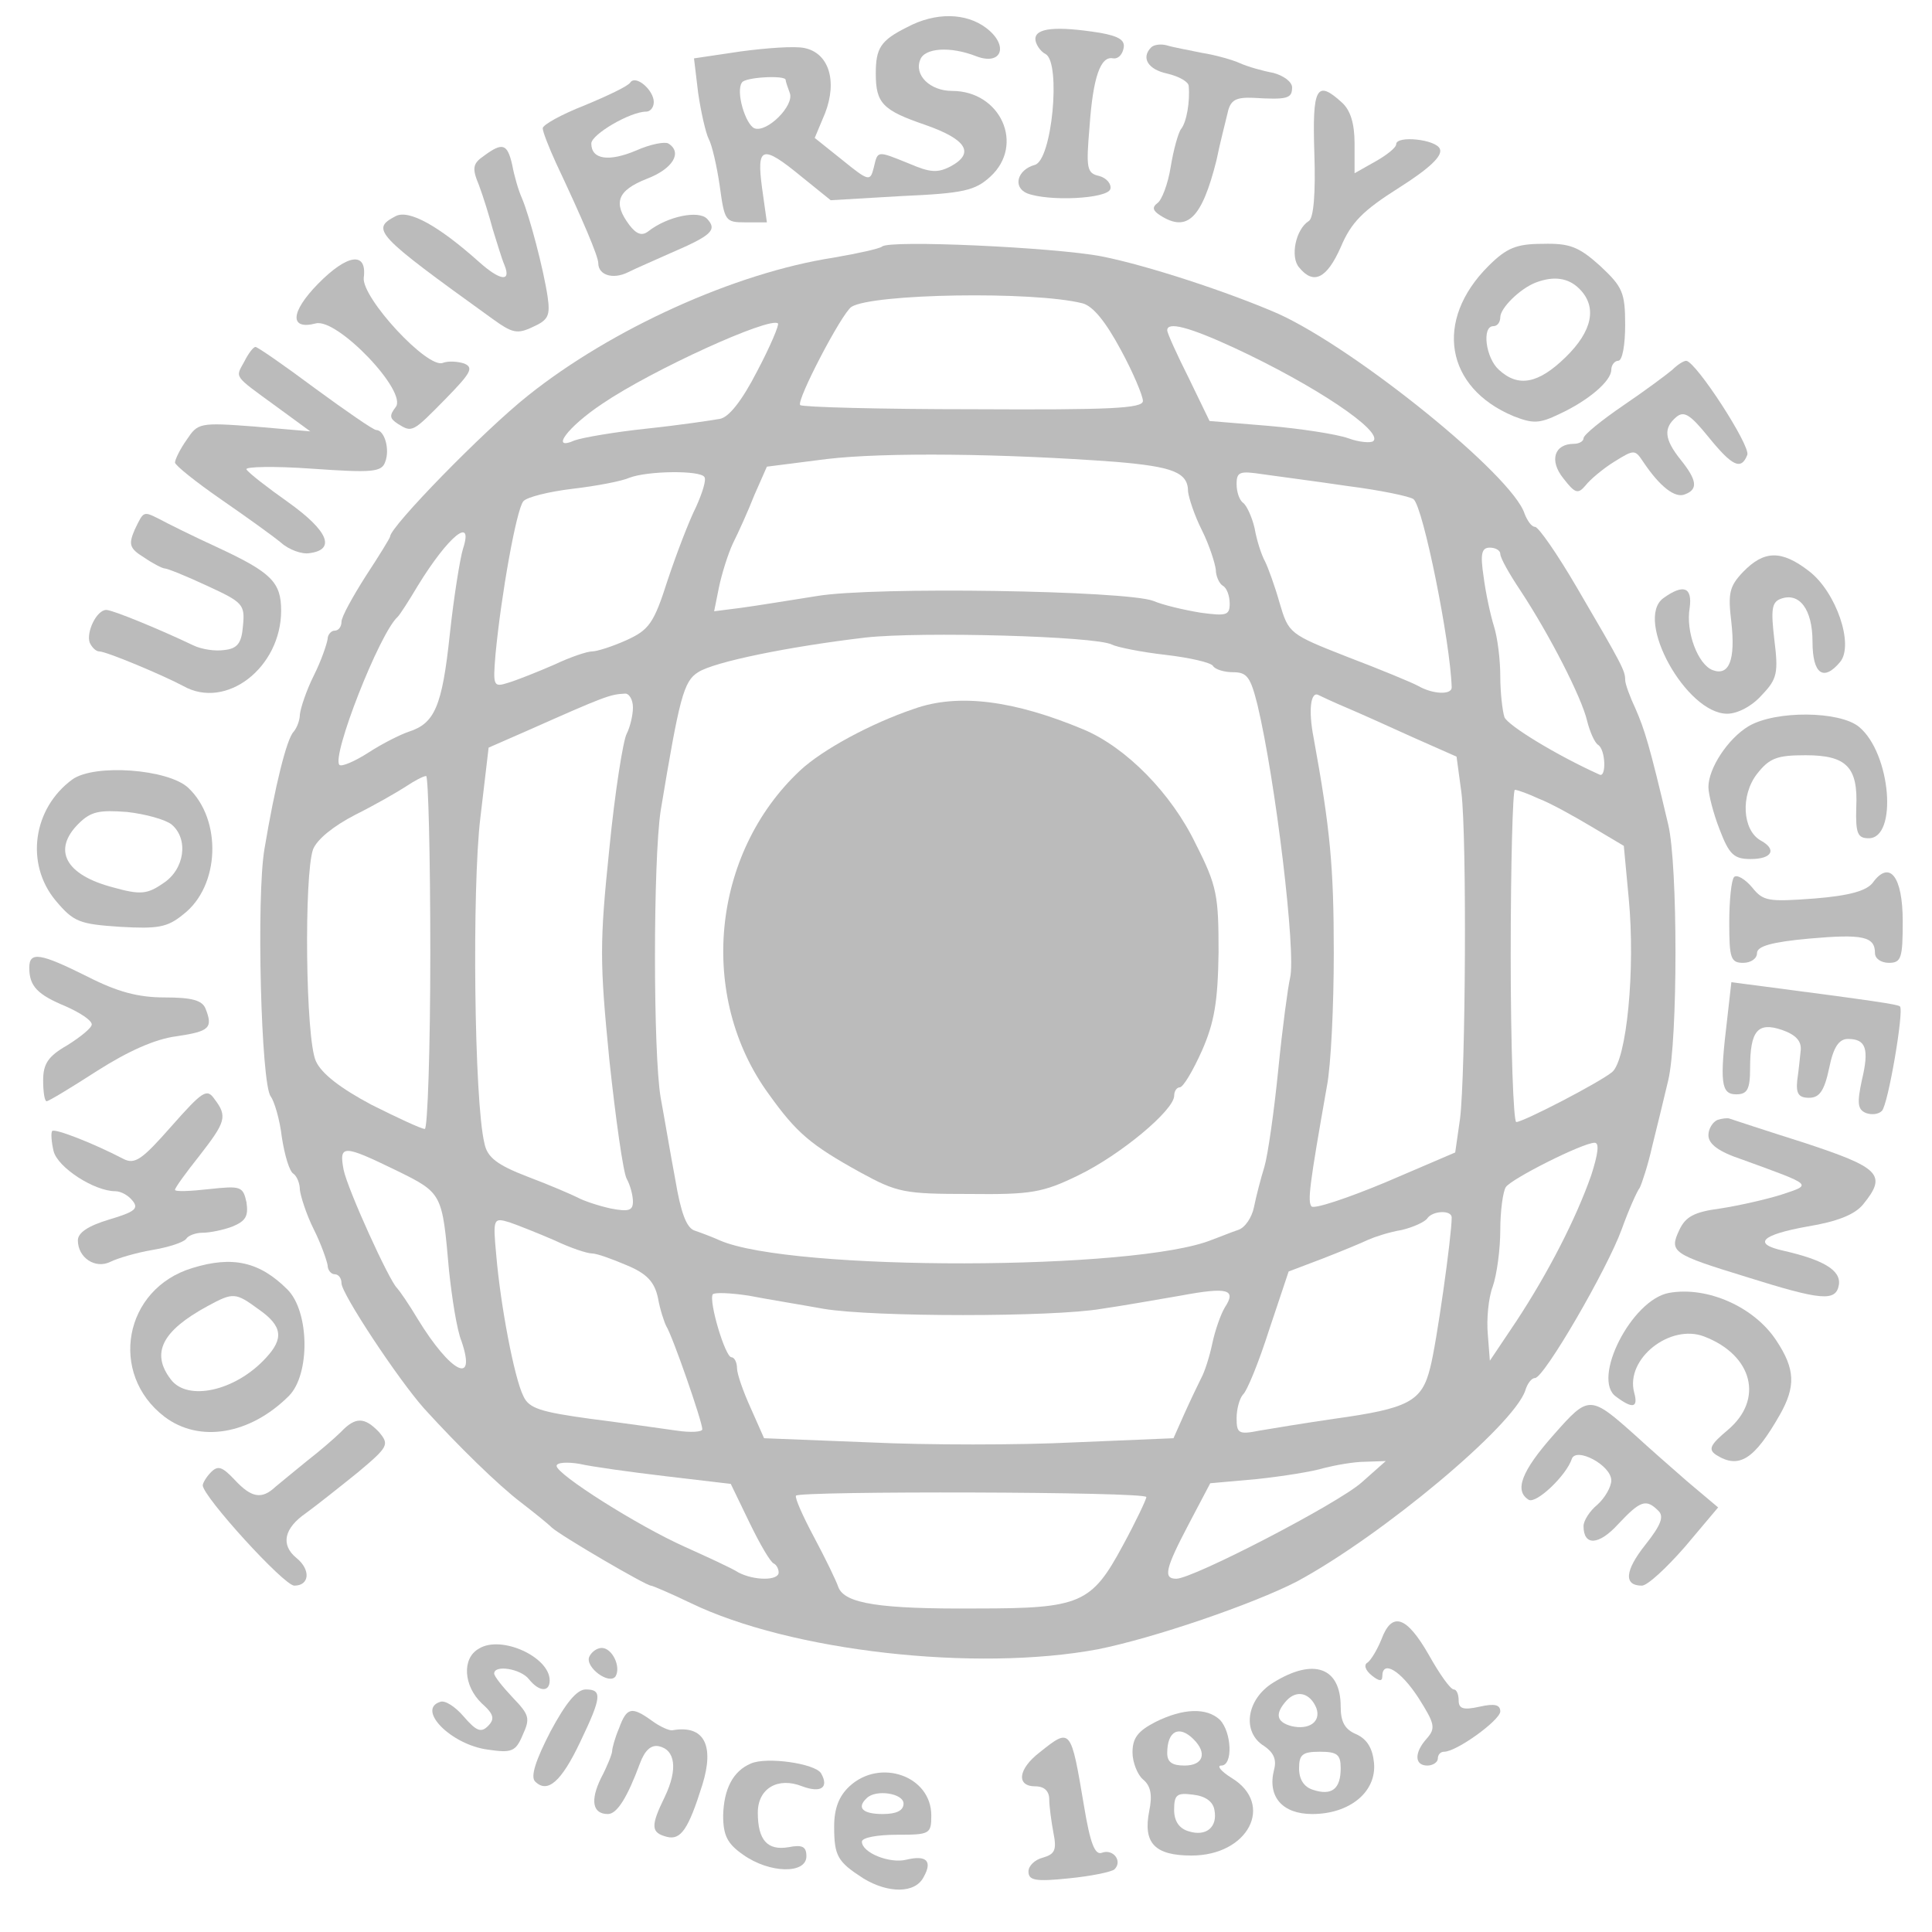<svg width="33" height="33" viewBox="0 0 33 33" fill="none" xmlns="http://www.w3.org/2000/svg">
<path d="M15.493 0.465C15.042 0.69 14.959 0.82 14.959 1.257C14.959 1.765 15.078 1.884 15.801 2.132C16.512 2.38 16.654 2.616 16.239 2.841C16.014 2.959 15.884 2.947 15.528 2.794C14.971 2.569 14.995 2.569 14.924 2.865C14.864 3.101 14.841 3.101 14.39 2.735L13.916 2.356L14.094 1.931C14.307 1.375 14.153 0.903 13.739 0.82C13.573 0.784 13.087 0.82 12.648 0.879L11.854 0.997L11.925 1.588C11.973 1.919 12.056 2.274 12.103 2.368C12.162 2.475 12.245 2.841 12.293 3.172C12.376 3.775 12.387 3.798 12.731 3.798H13.099L13.016 3.207C12.921 2.498 13.016 2.463 13.691 3.018L14.189 3.42L15.398 3.349C16.465 3.302 16.654 3.255 16.915 3.018C17.508 2.475 17.093 1.553 16.263 1.553C15.884 1.553 15.611 1.281 15.718 1.021C15.789 0.82 16.227 0.784 16.678 0.962C17.116 1.127 17.235 0.773 16.844 0.477C16.5 0.217 15.979 0.205 15.493 0.465ZM13.419 1.364C13.419 1.387 13.454 1.494 13.49 1.588C13.573 1.801 13.099 2.274 12.885 2.191C12.731 2.12 12.565 1.564 12.672 1.411C12.719 1.316 13.419 1.281 13.419 1.364Z" fill="#BBBBBB"/>
<path d="M17.685 0.666C17.685 0.749 17.768 0.879 17.863 0.926C18.124 1.08 17.97 2.746 17.673 2.817C17.377 2.9 17.294 3.196 17.543 3.302C17.91 3.444 18.906 3.397 18.965 3.231C18.989 3.148 18.906 3.042 18.776 3.006C18.562 2.959 18.55 2.876 18.61 2.167C18.669 1.316 18.799 0.95 19.013 0.997C19.096 1.009 19.167 0.938 19.19 0.832C19.226 0.69 19.119 0.619 18.787 0.56C18.041 0.442 17.685 0.477 17.685 0.666Z" fill="#BBBBBB"/>
<path d="M19.664 0.808C19.487 0.985 19.605 1.186 19.937 1.257C20.139 1.304 20.304 1.399 20.304 1.47C20.328 1.73 20.269 2.085 20.174 2.203C20.127 2.262 20.044 2.557 19.996 2.853C19.949 3.148 19.842 3.42 19.771 3.468C19.676 3.538 19.688 3.598 19.819 3.68C20.281 3.976 20.53 3.728 20.779 2.735C20.838 2.439 20.933 2.085 20.968 1.931C21.015 1.706 21.11 1.659 21.407 1.671C21.987 1.706 22.07 1.683 22.07 1.494C22.07 1.399 21.928 1.293 21.75 1.245C21.561 1.21 21.312 1.139 21.181 1.08C21.051 1.021 20.755 0.938 20.53 0.903C20.304 0.855 20.032 0.808 19.925 0.773C19.83 0.749 19.712 0.761 19.664 0.808Z" fill="#BBBBBB"/>
<path d="M10.764 1.411C10.728 1.47 10.384 1.635 9.982 1.801C9.59 1.955 9.27 2.132 9.27 2.191C9.27 2.25 9.377 2.522 9.496 2.782C9.958 3.763 10.219 4.378 10.219 4.496C10.219 4.697 10.467 4.78 10.728 4.65C10.87 4.579 11.202 4.437 11.463 4.319C12.15 4.023 12.257 3.929 12.079 3.739C11.937 3.586 11.404 3.692 11.072 3.952C10.965 4.035 10.87 3.999 10.752 3.846C10.467 3.468 10.539 3.255 11.048 3.054C11.487 2.888 11.665 2.605 11.416 2.451C11.356 2.416 11.107 2.463 10.87 2.569C10.396 2.77 10.1 2.723 10.1 2.451C10.1 2.297 10.764 1.907 11.036 1.907C11.107 1.907 11.167 1.836 11.167 1.742C11.167 1.541 10.859 1.269 10.764 1.411Z" fill="#BBBBBB"/>
<path d="M22.45 2.616C22.473 3.302 22.438 3.728 22.355 3.775C22.13 3.917 22.035 4.389 22.189 4.567C22.438 4.874 22.663 4.756 22.9 4.224C23.078 3.798 23.279 3.597 23.896 3.207C24.417 2.876 24.642 2.664 24.595 2.546C24.536 2.38 23.848 2.309 23.848 2.463C23.848 2.522 23.682 2.652 23.493 2.758L23.137 2.959V2.451C23.137 2.108 23.066 1.884 22.924 1.754C22.485 1.352 22.414 1.494 22.45 2.616Z" fill="#BBBBBB"/>
<path d="M8.263 2.664C8.073 2.794 8.061 2.877 8.18 3.16C8.251 3.349 8.358 3.692 8.417 3.917C8.488 4.141 8.571 4.425 8.618 4.531C8.737 4.827 8.536 4.791 8.18 4.472C7.493 3.858 6.983 3.574 6.758 3.692C6.331 3.917 6.402 3.999 8.405 5.441C8.749 5.69 8.832 5.713 9.104 5.583C9.365 5.465 9.401 5.394 9.353 5.063C9.282 4.59 9.045 3.692 8.915 3.385C8.856 3.255 8.784 3.007 8.749 2.817C8.666 2.451 8.583 2.427 8.263 2.664Z" fill="#BBBBBB"/>
<path d="M15.066 4.212C15.019 4.248 14.651 4.33 14.236 4.401C12.553 4.661 10.444 5.619 9.022 6.754C8.263 7.356 6.663 8.999 6.663 9.165C6.663 9.188 6.473 9.496 6.248 9.839C6.023 10.193 5.833 10.536 5.833 10.619C5.833 10.701 5.786 10.772 5.715 10.772C5.656 10.772 5.596 10.843 5.596 10.914C5.584 10.997 5.49 11.281 5.359 11.541C5.229 11.801 5.134 12.096 5.122 12.203C5.122 12.297 5.075 12.427 5.016 12.498C4.897 12.616 4.696 13.432 4.518 14.496C4.376 15.311 4.459 18.526 4.624 18.727C4.684 18.81 4.779 19.117 4.814 19.425C4.862 19.732 4.944 20.016 5.016 20.051C5.075 20.098 5.122 20.217 5.122 20.323C5.134 20.429 5.229 20.737 5.359 20.997C5.49 21.257 5.584 21.54 5.596 21.611C5.596 21.694 5.656 21.765 5.715 21.765C5.786 21.765 5.833 21.836 5.833 21.919C5.833 22.096 6.793 23.55 7.244 24.058C7.824 24.696 8.512 25.37 8.903 25.666C9.116 25.831 9.353 26.02 9.424 26.091C9.579 26.233 11.036 27.084 11.119 27.084C11.143 27.084 11.451 27.214 11.795 27.38C13.502 28.207 16.666 28.561 18.752 28.171C19.7 27.982 21.395 27.403 22.153 27.013C23.599 26.233 25.851 24.354 26.053 23.751C26.088 23.633 26.159 23.538 26.219 23.538C26.373 23.538 27.451 21.682 27.7 20.997C27.819 20.666 27.961 20.347 28.008 20.288C28.044 20.217 28.15 19.897 28.221 19.578C28.305 19.247 28.423 18.751 28.494 18.455C28.66 17.77 28.66 14.768 28.494 14.082C28.174 12.723 28.091 12.463 27.937 12.108C27.842 11.907 27.759 11.682 27.759 11.612C27.759 11.458 27.712 11.363 26.93 10.028C26.598 9.46 26.278 8.999 26.219 8.999C26.159 8.999 26.088 8.893 26.041 8.775C25.839 8.125 23.161 5.962 21.833 5.359C20.992 4.992 19.593 4.531 18.811 4.378C18.005 4.224 15.173 4.094 15.066 4.212ZM18.491 5.181C18.669 5.229 18.882 5.489 19.143 5.973C19.356 6.363 19.522 6.765 19.522 6.848C19.522 6.978 18.953 7.002 16.63 6.99C15.03 6.99 13.703 6.954 13.668 6.919C13.596 6.848 14.379 5.347 14.544 5.241C14.9 5.016 17.65 4.969 18.491 5.181ZM12.933 6.34C12.672 6.848 12.447 7.132 12.293 7.155C12.162 7.179 11.605 7.262 11.048 7.321C10.491 7.38 9.946 7.475 9.816 7.522C9.389 7.711 9.685 7.297 10.29 6.895C11.143 6.316 13.146 5.406 13.288 5.524C13.312 5.548 13.158 5.914 12.933 6.34ZM21.075 5.938C22.45 6.576 23.635 7.368 23.457 7.534C23.422 7.569 23.22 7.557 23.03 7.486C22.829 7.415 22.213 7.321 21.668 7.274L20.66 7.191L20.305 6.458C20.103 6.056 19.937 5.69 19.937 5.642C19.937 5.489 20.305 5.583 21.075 5.938ZM19.048 7.888C20.032 7.971 20.293 8.066 20.293 8.397C20.305 8.503 20.399 8.798 20.53 9.058C20.66 9.318 20.755 9.626 20.767 9.732C20.767 9.839 20.826 9.969 20.885 10.004C20.956 10.04 21.004 10.181 21.004 10.311C21.004 10.512 20.945 10.524 20.506 10.465C20.221 10.418 19.866 10.335 19.7 10.264C19.238 10.087 14.924 10.016 13.952 10.181C13.502 10.252 12.921 10.347 12.66 10.382L12.198 10.441L12.281 10.028C12.328 9.803 12.435 9.46 12.518 9.283C12.613 9.094 12.779 8.727 12.885 8.456L13.099 7.971L14.118 7.841C15.113 7.723 17.128 7.746 19.048 7.888ZM12.032 8.148C12.068 8.196 11.996 8.42 11.89 8.657C11.771 8.893 11.558 9.448 11.404 9.909C11.167 10.654 11.084 10.761 10.693 10.938C10.456 11.044 10.195 11.127 10.112 11.127C10.029 11.127 9.744 11.222 9.472 11.351C9.199 11.47 8.844 11.612 8.69 11.659C8.429 11.742 8.417 11.73 8.464 11.174C8.559 10.169 8.82 8.704 8.939 8.562C8.998 8.491 9.377 8.397 9.78 8.349C10.183 8.302 10.621 8.219 10.752 8.16C11.06 8.042 11.961 8.03 12.032 8.148ZM23.019 8.302C23.576 8.373 24.085 8.479 24.145 8.527C24.31 8.668 24.773 10.961 24.796 11.742C24.796 11.872 24.476 11.86 24.227 11.718C24.121 11.659 23.576 11.434 23.019 11.222C22.023 10.831 22.011 10.82 21.857 10.3C21.774 10.004 21.656 9.685 21.608 9.59C21.549 9.484 21.466 9.236 21.43 9.023C21.383 8.822 21.288 8.621 21.229 8.586C21.17 8.538 21.122 8.408 21.122 8.266C21.122 8.054 21.181 8.042 21.573 8.101C21.81 8.136 22.462 8.219 23.019 8.302ZM7.907 9.378C7.86 9.531 7.753 10.181 7.682 10.843C7.552 12.072 7.422 12.356 6.983 12.498C6.841 12.545 6.533 12.699 6.296 12.853C6.059 13.006 5.833 13.101 5.798 13.065C5.656 12.924 6.485 10.808 6.793 10.536C6.829 10.501 6.983 10.264 7.137 10.004C7.659 9.153 8.097 8.798 7.907 9.378ZM25.626 9.46C25.626 9.531 25.78 9.803 25.97 10.087C26.468 10.843 27.013 11.907 27.108 12.309C27.155 12.498 27.238 12.687 27.297 12.723C27.427 12.805 27.439 13.29 27.321 13.231C26.586 12.9 25.756 12.392 25.697 12.25C25.662 12.143 25.626 11.824 25.626 11.553C25.626 11.269 25.579 10.89 25.519 10.701C25.46 10.512 25.377 10.134 25.341 9.85C25.282 9.46 25.306 9.354 25.448 9.354C25.543 9.354 25.626 9.401 25.626 9.46ZM18.989 11.009C19.084 11.056 19.499 11.139 19.913 11.186C20.316 11.233 20.684 11.316 20.719 11.375C20.755 11.434 20.909 11.482 21.063 11.482C21.3 11.482 21.359 11.564 21.478 12.037C21.786 13.325 22.142 16.28 22.035 16.706C21.999 16.86 21.904 17.557 21.833 18.278C21.762 18.987 21.656 19.732 21.596 19.933C21.537 20.122 21.454 20.441 21.419 20.618C21.383 20.796 21.265 20.973 21.146 21.009C21.039 21.044 20.838 21.127 20.707 21.174C19.427 21.706 13.502 21.718 12.293 21.186C12.162 21.127 11.973 21.056 11.866 21.02C11.724 20.973 11.629 20.713 11.534 20.146C11.451 19.708 11.345 19.07 11.285 18.751C11.155 17.994 11.155 14.697 11.285 13.845C11.605 11.919 11.676 11.635 11.925 11.482C12.198 11.304 13.478 11.044 14.781 10.89C15.73 10.784 18.716 10.867 18.989 11.009ZM10.811 12.084C10.811 12.214 10.764 12.415 10.704 12.534C10.645 12.64 10.503 13.526 10.408 14.496C10.242 16.103 10.242 16.422 10.408 18.101C10.515 19.105 10.645 20.027 10.704 20.134C10.764 20.24 10.811 20.418 10.811 20.524C10.811 20.677 10.74 20.701 10.432 20.642C10.219 20.595 9.97 20.512 9.863 20.453C9.768 20.406 9.389 20.24 9.01 20.098C8.488 19.897 8.322 19.767 8.275 19.531C8.097 18.81 8.062 15.158 8.204 13.976L8.346 12.77L9.022 12.474C10.325 11.895 10.42 11.86 10.669 11.848C10.74 11.836 10.811 11.943 10.811 12.084ZM23.019 12.096C23.244 12.191 23.765 12.427 24.156 12.604L24.879 12.924L24.962 13.538C25.057 14.318 25.033 18.337 24.939 19.105L24.856 19.685L23.67 20.193C23.019 20.465 22.45 20.654 22.402 20.607C22.331 20.524 22.367 20.24 22.663 18.562C22.734 18.207 22.782 17.179 22.782 16.28C22.782 14.803 22.722 14.165 22.438 12.604C22.343 12.12 22.39 11.801 22.521 11.872C22.568 11.895 22.793 12.002 23.019 12.096ZM7.35 16.269C7.35 17.924 7.303 19.283 7.256 19.283C7.196 19.283 6.793 19.094 6.343 18.869C5.81 18.585 5.49 18.337 5.395 18.124C5.217 17.734 5.193 14.945 5.347 14.508C5.419 14.33 5.703 14.106 6.07 13.916C6.402 13.751 6.793 13.526 6.936 13.432C7.078 13.337 7.232 13.255 7.279 13.255C7.315 13.255 7.35 14.614 7.35 16.269ZM26.29 13.645C26.479 13.716 26.882 13.94 27.179 14.117L27.736 14.448L27.819 15.335C27.937 16.564 27.783 18.113 27.534 18.314C27.297 18.503 26.017 19.165 25.899 19.165C25.851 19.165 25.804 17.888 25.804 16.328C25.804 14.768 25.839 13.491 25.875 13.491C25.922 13.491 26.112 13.562 26.29 13.645ZM27.179 20.075C26.918 20.819 26.444 21.741 25.899 22.569L25.448 23.242L25.413 22.793C25.389 22.533 25.424 22.167 25.496 21.978C25.567 21.777 25.626 21.34 25.626 21.009C25.626 20.677 25.673 20.347 25.721 20.276C25.816 20.134 27.036 19.519 27.238 19.519C27.321 19.519 27.297 19.708 27.179 20.075ZM6.77 19.992C7.564 20.382 7.552 20.382 7.67 21.706C7.718 22.155 7.801 22.711 7.884 22.912C8.144 23.68 7.694 23.443 7.137 22.533C6.983 22.273 6.817 22.037 6.782 22.001C6.651 21.883 5.94 20.323 5.869 19.98C5.786 19.543 5.869 19.555 6.77 19.992ZM24.796 20.796C24.796 21.115 24.536 22.959 24.429 23.361C24.287 23.94 24.061 24.058 22.782 24.235C22.296 24.306 21.715 24.401 21.513 24.436C21.158 24.507 21.122 24.484 21.122 24.224C21.122 24.07 21.17 23.893 21.229 23.822C21.3 23.763 21.502 23.266 21.679 22.711L22.011 21.718L22.604 21.493C22.936 21.363 23.279 21.221 23.374 21.174C23.481 21.127 23.73 21.044 23.943 21.009C24.145 20.961 24.346 20.867 24.381 20.808C24.476 20.677 24.796 20.666 24.796 20.796ZM9.472 21.186C9.744 21.316 10.029 21.41 10.112 21.41C10.195 21.41 10.456 21.505 10.704 21.611C11.048 21.753 11.179 21.895 11.238 22.167C11.273 22.368 11.345 22.581 11.38 22.651C11.487 22.817 11.996 24.283 11.996 24.413C11.996 24.46 11.795 24.472 11.558 24.436C11.309 24.401 10.645 24.306 10.088 24.235C9.235 24.117 9.033 24.058 8.939 23.845C8.784 23.538 8.547 22.285 8.476 21.434C8.417 20.808 8.429 20.796 8.702 20.878C8.844 20.926 9.199 21.068 9.472 21.186ZM14.07 22.356C14.924 22.498 17.982 22.498 18.811 22.356C19.143 22.309 19.747 22.202 20.162 22.131C20.98 21.978 21.122 22.025 20.921 22.332C20.85 22.451 20.755 22.722 20.707 22.947C20.66 23.172 20.577 23.432 20.518 23.538C20.47 23.633 20.34 23.904 20.233 24.141L20.044 24.566L18.349 24.637C17.413 24.684 15.836 24.684 14.853 24.637L13.051 24.566L12.826 24.058C12.696 23.774 12.589 23.467 12.589 23.372C12.589 23.266 12.541 23.183 12.494 23.183C12.387 23.183 12.103 22.226 12.174 22.108C12.21 22.072 12.482 22.084 12.79 22.131C13.099 22.191 13.679 22.285 14.07 22.356ZM11.38 25.216L12.482 25.346L12.802 26.008C12.98 26.375 13.158 26.682 13.217 26.706C13.264 26.729 13.3 26.8 13.3 26.859C13.3 27.001 12.885 27.001 12.613 26.859C12.506 26.788 12.091 26.599 11.7 26.422C10.882 26.056 9.507 25.181 9.507 25.039C9.507 24.98 9.685 24.968 9.899 25.004C10.1 25.051 10.776 25.145 11.38 25.216ZM23.256 25.323C22.841 25.689 20.376 26.966 20.091 26.966C19.866 26.966 19.901 26.8 20.305 26.032L20.672 25.335L21.466 25.264C21.916 25.216 22.426 25.134 22.616 25.075C22.805 25.027 23.125 24.968 23.315 24.968L23.67 24.956L23.256 25.323ZM19.581 25.571C19.581 25.607 19.404 25.985 19.179 26.398C18.645 27.391 18.456 27.474 16.69 27.474C15.019 27.486 14.426 27.391 14.319 27.108C14.284 27.001 14.094 26.611 13.905 26.257C13.715 25.902 13.573 25.583 13.596 25.547C13.656 25.465 19.581 25.477 19.581 25.571Z" fill="#BBBBBB"/>
<path d="M15.611 12.108C14.876 12.356 14.047 12.805 13.667 13.16C12.15 14.578 11.913 17.025 13.134 18.692C13.608 19.354 13.845 19.555 14.698 20.027C15.327 20.37 15.445 20.394 16.559 20.394C17.614 20.406 17.816 20.37 18.42 20.075C19.131 19.732 20.056 18.964 20.056 18.715C20.056 18.633 20.103 18.573 20.15 18.573C20.21 18.573 20.376 18.29 20.53 17.947C20.743 17.462 20.802 17.108 20.814 16.269C20.814 15.299 20.79 15.134 20.423 14.413C20.008 13.55 19.238 12.77 18.515 12.463C17.33 11.966 16.37 11.836 15.611 12.108Z" fill="#BBBBBB"/>
<path d="M25.424 4.543C24.488 5.477 24.69 6.623 25.851 7.108C26.183 7.238 26.29 7.238 26.633 7.073C27.143 6.836 27.522 6.505 27.522 6.316C27.522 6.233 27.582 6.162 27.641 6.162C27.712 6.162 27.759 5.891 27.759 5.548C27.759 4.992 27.712 4.898 27.333 4.543C26.965 4.212 26.811 4.153 26.349 4.165C25.899 4.165 25.733 4.236 25.424 4.543ZM26.977 4.933C27.285 5.24 27.202 5.654 26.74 6.103C26.278 6.553 25.934 6.623 25.602 6.316C25.377 6.115 25.306 5.571 25.508 5.571C25.579 5.571 25.626 5.501 25.626 5.418C25.626 5.264 25.958 4.933 26.23 4.827C26.539 4.709 26.788 4.744 26.977 4.933Z" fill="#BBBBBB"/>
<path d="M5.43 4.85C4.956 5.335 4.944 5.642 5.395 5.524C5.762 5.43 6.971 6.694 6.758 6.954C6.651 7.096 6.651 7.144 6.793 7.238C7.042 7.392 7.042 7.392 7.611 6.813C8.038 6.375 8.097 6.281 7.931 6.21C7.824 6.174 7.659 6.162 7.564 6.198C7.303 6.304 6.177 5.087 6.213 4.744C6.272 4.295 5.94 4.33 5.43 4.85Z" fill="#BBBBBB"/>
<path d="M4.174 6.174C4.02 6.458 3.973 6.399 4.719 6.943L5.3 7.368L4.34 7.285C3.404 7.214 3.38 7.226 3.19 7.51C3.072 7.675 2.989 7.853 2.989 7.9C2.989 7.947 3.344 8.231 3.771 8.527C4.198 8.822 4.66 9.153 4.802 9.271C4.933 9.389 5.158 9.472 5.288 9.448C5.738 9.389 5.608 9.07 4.933 8.586C4.565 8.326 4.245 8.077 4.21 8.018C4.174 7.971 4.684 7.959 5.336 8.006C6.355 8.077 6.521 8.066 6.58 7.888C6.663 7.675 6.568 7.345 6.426 7.345C6.378 7.345 5.916 7.025 5.383 6.635C4.861 6.245 4.399 5.926 4.364 5.926C4.328 5.926 4.245 6.032 4.174 6.174Z" fill="#BBBBBB"/>
<path d="M28.565 6.316C28.482 6.387 28.103 6.671 27.736 6.919C27.356 7.179 27.048 7.427 27.048 7.486C27.048 7.534 26.977 7.581 26.882 7.581C26.55 7.581 26.456 7.865 26.704 8.172C26.906 8.432 26.953 8.444 27.084 8.29C27.155 8.196 27.38 8.006 27.57 7.888C27.913 7.675 27.925 7.675 28.067 7.888C28.352 8.314 28.613 8.515 28.779 8.444C29.004 8.361 28.992 8.207 28.707 7.853C28.423 7.498 28.411 7.309 28.636 7.12C28.767 7.014 28.873 7.084 29.181 7.463C29.584 7.959 29.739 8.042 29.845 7.77C29.904 7.616 28.968 6.174 28.802 6.163C28.755 6.163 28.648 6.233 28.565 6.316Z" fill="#BBBBBB"/>
<path d="M2.301 9.047C2.195 9.295 2.207 9.366 2.456 9.519C2.61 9.626 2.776 9.709 2.811 9.709C2.858 9.709 3.179 9.839 3.534 10.004C4.15 10.288 4.186 10.323 4.15 10.69C4.127 10.985 4.056 11.08 3.83 11.103C3.676 11.127 3.439 11.091 3.297 11.021C2.728 10.749 1.922 10.418 1.816 10.418C1.65 10.418 1.472 10.796 1.531 10.973C1.567 11.056 1.638 11.127 1.697 11.127C1.816 11.127 2.776 11.529 3.131 11.718C3.866 12.132 4.802 11.399 4.802 10.43C4.802 9.945 4.636 9.779 3.724 9.354C3.285 9.153 2.835 8.928 2.728 8.869C2.444 8.727 2.456 8.727 2.301 9.047Z" fill="#BBBBBB"/>
<path d="M29.774 9.768C29.537 10.016 29.513 10.134 29.573 10.63C29.644 11.269 29.537 11.552 29.253 11.446C29.004 11.351 28.79 10.796 28.861 10.382C28.909 10.028 28.755 9.969 28.411 10.217C27.913 10.583 28.802 12.191 29.502 12.191C29.679 12.191 29.928 12.061 30.094 11.871C30.355 11.6 30.378 11.493 30.307 10.926C30.248 10.418 30.26 10.288 30.414 10.229C30.734 10.11 30.959 10.406 30.959 10.961C30.959 11.517 31.149 11.647 31.433 11.304C31.67 11.009 31.362 10.11 30.9 9.756C30.426 9.389 30.13 9.401 29.774 9.768Z" fill="#BBBBBB"/>
<path d="M29.869 12.403C29.513 12.616 29.181 13.124 29.181 13.444C29.181 13.562 29.264 13.893 29.371 14.165C29.537 14.602 29.62 14.673 29.904 14.673C30.272 14.673 30.355 14.507 30.07 14.354C29.762 14.176 29.727 13.585 30.011 13.219C30.224 12.947 30.355 12.9 30.841 12.9C31.54 12.9 31.741 13.101 31.706 13.798C31.694 14.236 31.73 14.318 31.919 14.318C32.417 14.318 32.298 12.864 31.753 12.415C31.422 12.143 30.331 12.132 29.869 12.403Z" fill="#BBBBBB"/>
<path d="M1.235 13.314C0.559 13.81 0.429 14.756 0.95 15.382C1.258 15.748 1.353 15.784 2.053 15.831C2.693 15.867 2.858 15.843 3.131 15.618C3.759 15.134 3.795 13.999 3.214 13.455C2.87 13.136 1.614 13.042 1.235 13.314ZM2.93 14.082C3.226 14.33 3.155 14.85 2.787 15.087C2.515 15.276 2.396 15.287 1.934 15.158C1.116 14.945 0.891 14.519 1.341 14.07C1.555 13.857 1.697 13.834 2.171 13.869C2.491 13.905 2.823 13.999 2.93 14.082Z" fill="#BBBBBB"/>
<path d="M29.62 14.98C29.573 15.027 29.537 15.382 29.537 15.76C29.537 16.363 29.561 16.446 29.774 16.446C29.904 16.446 30.011 16.375 30.011 16.28C30.011 16.162 30.26 16.091 30.9 16.032C31.825 15.95 32.026 15.997 32.026 16.28C32.026 16.375 32.133 16.446 32.263 16.446C32.476 16.446 32.5 16.363 32.5 15.737C32.5 14.968 32.275 14.685 31.99 15.075C31.884 15.217 31.587 15.299 30.995 15.347C30.201 15.406 30.118 15.394 29.928 15.158C29.81 15.016 29.667 14.933 29.62 14.98Z" fill="#BBBBBB"/>
<path d="M0.5 16.529C0.5 16.848 0.642 16.99 1.128 17.191C1.365 17.297 1.567 17.427 1.567 17.498C1.567 17.557 1.377 17.711 1.152 17.852C0.82 18.042 0.737 18.172 0.737 18.455C0.737 18.645 0.761 18.81 0.796 18.81C0.832 18.81 1.223 18.573 1.661 18.29C2.183 17.959 2.645 17.746 3.024 17.699C3.581 17.616 3.641 17.557 3.51 17.226C3.451 17.084 3.273 17.037 2.811 17.037C2.361 17.037 2.005 16.942 1.496 16.682C0.69 16.28 0.5 16.245 0.5 16.529Z" fill="#BBBBBB"/>
<path d="M29.502 17.403C29.371 18.491 29.395 18.692 29.655 18.692C29.845 18.692 29.893 18.609 29.893 18.242C29.893 17.604 30.023 17.451 30.438 17.592C30.675 17.675 30.77 17.782 30.758 17.935C30.746 18.053 30.722 18.29 30.698 18.455C30.675 18.68 30.722 18.751 30.9 18.751C31.078 18.751 31.161 18.633 31.244 18.242C31.315 17.888 31.41 17.746 31.564 17.746C31.872 17.746 31.931 17.912 31.801 18.455C31.718 18.845 31.73 18.952 31.872 19.011C31.967 19.046 32.085 19.035 32.144 18.975C32.251 18.869 32.524 17.261 32.453 17.191C32.417 17.155 32.014 17.096 30.118 16.848L29.573 16.777L29.502 17.403Z" fill="#BBBBBB"/>
<path d="M2.93 19.235C2.42 19.815 2.302 19.897 2.1 19.791C1.602 19.531 0.939 19.271 0.891 19.318C0.867 19.354 0.879 19.507 0.915 19.661C0.986 19.945 1.614 20.347 1.97 20.347C2.064 20.347 2.195 20.418 2.266 20.512C2.373 20.642 2.302 20.701 1.863 20.831C1.507 20.938 1.33 21.056 1.33 21.186C1.33 21.481 1.626 21.682 1.887 21.552C2.005 21.493 2.325 21.398 2.598 21.351C2.882 21.304 3.131 21.221 3.179 21.162C3.214 21.103 3.344 21.056 3.463 21.056C3.582 21.056 3.819 21.009 3.973 20.949C4.198 20.855 4.245 20.772 4.21 20.536C4.15 20.264 4.115 20.252 3.57 20.311C3.25 20.347 2.989 20.358 2.989 20.323C2.989 20.288 3.179 20.027 3.404 19.744C3.854 19.165 3.89 19.07 3.664 18.774C3.534 18.585 3.463 18.633 2.93 19.235Z" fill="#BBBBBB"/>
<path d="M29.335 19.129C29.253 19.165 29.181 19.283 29.181 19.389C29.181 19.543 29.359 19.673 29.75 19.803C30.983 20.252 30.959 20.228 30.426 20.406C30.165 20.488 29.691 20.595 29.383 20.642C28.933 20.701 28.79 20.784 28.684 21.009C28.506 21.387 28.565 21.422 29.833 21.812C31.113 22.214 31.362 22.238 31.41 21.942C31.445 21.694 31.137 21.517 30.462 21.363C29.928 21.245 30.082 21.091 30.876 20.949C31.374 20.867 31.682 20.748 31.824 20.571C32.239 20.063 32.109 19.945 30.817 19.519C30.142 19.306 29.573 19.117 29.537 19.105C29.502 19.094 29.407 19.105 29.335 19.129Z" fill="#BBBBBB"/>
<path d="M3.285 21.659C2.112 22.013 1.851 23.467 2.811 24.2C3.404 24.649 4.269 24.507 4.933 23.845C5.3 23.479 5.288 22.403 4.909 22.025C4.435 21.552 3.973 21.446 3.285 21.659ZM4.423 22.368C4.826 22.651 4.85 22.864 4.541 23.195C4.02 23.763 3.202 23.94 2.918 23.562C2.574 23.113 2.764 22.734 3.546 22.309C3.984 22.072 4.02 22.072 4.423 22.368Z" fill="#BBBBBB"/>
<path d="M28.506 22.084C27.866 22.202 27.178 23.562 27.605 23.857C27.89 24.07 27.985 24.046 27.913 23.786C27.759 23.207 28.53 22.604 29.11 22.829C29.94 23.148 30.13 23.904 29.513 24.424C29.217 24.673 29.17 24.755 29.312 24.85C29.703 25.098 29.964 24.933 30.402 24.164C30.675 23.68 30.663 23.384 30.343 22.9C29.964 22.32 29.158 21.966 28.506 22.084Z" fill="#BBBBBB"/>
<path d="M26.538 24.507C25.982 25.134 25.863 25.465 26.112 25.618C26.242 25.689 26.752 25.205 26.847 24.921C26.918 24.708 27.522 25.027 27.522 25.287C27.522 25.394 27.416 25.583 27.285 25.701C27.155 25.807 27.048 25.973 27.048 26.067C27.048 26.41 27.309 26.398 27.641 26.032C28.02 25.63 28.115 25.595 28.328 25.807C28.423 25.902 28.376 26.044 28.103 26.387C27.747 26.836 27.736 27.084 28.044 27.084C28.139 27.084 28.459 26.788 28.779 26.422L29.347 25.748L28.814 25.299C28.53 25.051 28.139 24.708 27.961 24.543C27.155 23.822 27.143 23.822 26.538 24.507Z" fill="#BBBBBB"/>
<path d="M5.822 24.46C5.715 24.566 5.454 24.791 5.241 24.956C5.039 25.122 4.79 25.323 4.707 25.394C4.47 25.618 4.293 25.583 4.008 25.276C3.795 25.051 3.724 25.027 3.605 25.145C3.522 25.228 3.463 25.335 3.463 25.37C3.463 25.559 4.85 27.084 5.027 27.084C5.288 27.084 5.312 26.812 5.063 26.611C4.79 26.387 4.85 26.103 5.229 25.843C5.407 25.713 5.81 25.394 6.118 25.145C6.639 24.708 6.651 24.673 6.473 24.46C6.224 24.2 6.07 24.2 5.822 24.46Z" fill="#BBBBBB"/>
<path d="M23.599 27.994C23.528 28.171 23.422 28.349 23.362 28.396C23.291 28.431 23.315 28.526 23.433 28.62C23.552 28.715 23.611 28.727 23.611 28.632C23.611 28.349 23.919 28.526 24.227 28.999C24.512 29.448 24.524 29.519 24.37 29.696C24.156 29.933 24.156 30.157 24.381 30.157C24.476 30.157 24.559 30.098 24.559 30.039C24.559 29.968 24.607 29.921 24.666 29.921C24.879 29.921 25.614 29.389 25.626 29.235C25.626 29.117 25.531 29.093 25.27 29.152C24.998 29.212 24.915 29.188 24.915 29.046C24.915 28.94 24.879 28.857 24.832 28.857C24.773 28.857 24.583 28.585 24.405 28.266C24.026 27.604 23.777 27.521 23.599 27.994Z" fill="#BBBBBB"/>
<path d="M8.18 28.16C7.884 28.325 7.919 28.798 8.227 29.093C8.441 29.282 8.453 29.365 8.334 29.483C8.216 29.602 8.133 29.566 7.919 29.318C7.777 29.152 7.599 29.034 7.516 29.07C7.113 29.2 7.706 29.803 8.334 29.885C8.737 29.944 8.808 29.921 8.927 29.637C9.057 29.353 9.045 29.294 8.761 28.999C8.583 28.81 8.441 28.632 8.441 28.585C8.441 28.431 8.891 28.502 9.033 28.68C9.211 28.904 9.389 28.904 9.389 28.703C9.389 28.301 8.559 27.923 8.18 28.16Z" fill="#BBBBBB"/>
<path d="M10.064 28.301C9.993 28.479 10.408 28.786 10.515 28.632C10.61 28.467 10.456 28.148 10.278 28.148C10.195 28.148 10.1 28.219 10.064 28.301Z" fill="#BBBBBB"/>
<path d="M21.75 28.739C21.288 29.022 21.205 29.59 21.596 29.826C21.75 29.933 21.81 30.051 21.762 30.228C21.644 30.689 21.904 30.985 22.414 30.985C23.054 30.985 23.516 30.606 23.469 30.11C23.445 29.862 23.35 29.708 23.173 29.625C22.971 29.543 22.9 29.412 22.9 29.152C22.9 28.479 22.438 28.313 21.75 28.739ZM22.485 29.176C22.568 29.412 22.355 29.554 22.058 29.483C21.798 29.412 21.774 29.271 21.976 29.046C22.153 28.857 22.378 28.916 22.485 29.176ZM22.9 30.204C22.9 30.559 22.746 30.677 22.426 30.571C22.272 30.523 22.189 30.393 22.189 30.204C22.189 29.968 22.248 29.921 22.544 29.921C22.841 29.921 22.9 29.968 22.9 30.204Z" fill="#BBBBBB"/>
<path d="M9.401 29.578C9.152 30.062 9.057 30.346 9.14 30.429C9.353 30.642 9.59 30.429 9.91 29.755C10.278 28.987 10.29 28.857 10.005 28.857C9.851 28.857 9.661 29.093 9.401 29.578Z" fill="#BBBBBB"/>
<path d="M10.574 29.519C10.503 29.684 10.456 29.862 10.456 29.909C10.456 29.956 10.373 30.169 10.266 30.37C10.076 30.76 10.124 30.985 10.384 30.985C10.539 30.985 10.716 30.701 10.93 30.122C11.013 29.897 11.119 29.802 11.25 29.826C11.534 29.885 11.582 30.216 11.356 30.689C11.107 31.197 11.119 31.304 11.392 31.375C11.629 31.434 11.759 31.245 11.996 30.488C12.21 29.802 12.02 29.46 11.487 29.554C11.439 29.566 11.273 29.495 11.131 29.389C10.787 29.141 10.704 29.164 10.574 29.519Z" fill="#BBBBBB"/>
<path d="M19.735 29.413C19.439 29.566 19.344 29.684 19.344 29.933C19.344 30.098 19.427 30.311 19.522 30.393C19.653 30.5 19.688 30.654 19.629 30.937C19.522 31.481 19.724 31.694 20.352 31.694C21.324 31.694 21.774 30.819 21.039 30.37C20.85 30.252 20.779 30.157 20.861 30.157C21.063 30.157 21.039 29.59 20.838 29.377C20.613 29.164 20.21 29.176 19.735 29.413ZM20.387 29.708C20.624 29.944 20.553 30.157 20.233 30.157C20.02 30.157 19.937 30.098 19.937 29.944C19.937 29.566 20.139 29.46 20.387 29.708ZM20.743 30.914C20.802 31.209 20.601 31.375 20.304 31.28C20.139 31.233 20.055 31.103 20.055 30.914C20.055 30.654 20.103 30.618 20.375 30.654C20.589 30.677 20.719 30.772 20.743 30.914Z" fill="#BBBBBB"/>
<path d="M17.756 29.933C17.389 30.216 17.353 30.512 17.685 30.512C17.839 30.512 17.922 30.595 17.922 30.736C17.922 30.855 17.958 31.115 17.993 31.304C18.053 31.599 18.017 31.67 17.816 31.729C17.673 31.765 17.567 31.871 17.567 31.966C17.567 32.119 17.685 32.143 18.254 32.084C18.622 32.048 18.977 31.977 19.036 31.93C19.179 31.788 19.013 31.576 18.823 31.646C18.704 31.694 18.622 31.493 18.515 30.843C18.29 29.507 18.29 29.507 17.756 29.933Z" fill="#BBBBBB"/>
<path d="M12.826 30.122C12.518 30.252 12.364 30.559 12.352 31.008C12.352 31.351 12.423 31.493 12.696 31.682C13.146 32.001 13.774 32.013 13.774 31.706C13.774 31.54 13.703 31.505 13.466 31.552C13.11 31.611 12.944 31.434 12.944 30.961C12.944 30.547 13.288 30.346 13.703 30.512C14.023 30.63 14.165 30.535 14.023 30.287C13.916 30.122 13.098 30.003 12.826 30.122Z" fill="#BBBBBB"/>
<path d="M14.509 30.512C14.331 30.677 14.248 30.89 14.248 31.197C14.248 31.706 14.307 31.8 14.746 32.084C15.173 32.344 15.635 32.344 15.777 32.06C15.931 31.788 15.825 31.682 15.481 31.765C15.196 31.836 14.722 31.646 14.722 31.457C14.722 31.386 14.995 31.339 15.315 31.339C15.884 31.339 15.907 31.327 15.907 31.008C15.907 30.334 15.03 30.027 14.509 30.512ZM15.433 30.807C15.433 30.925 15.315 30.985 15.078 30.985C14.734 30.985 14.627 30.878 14.805 30.713C14.959 30.559 15.433 30.63 15.433 30.807Z" fill="#BBBBBB"/>
</svg>
